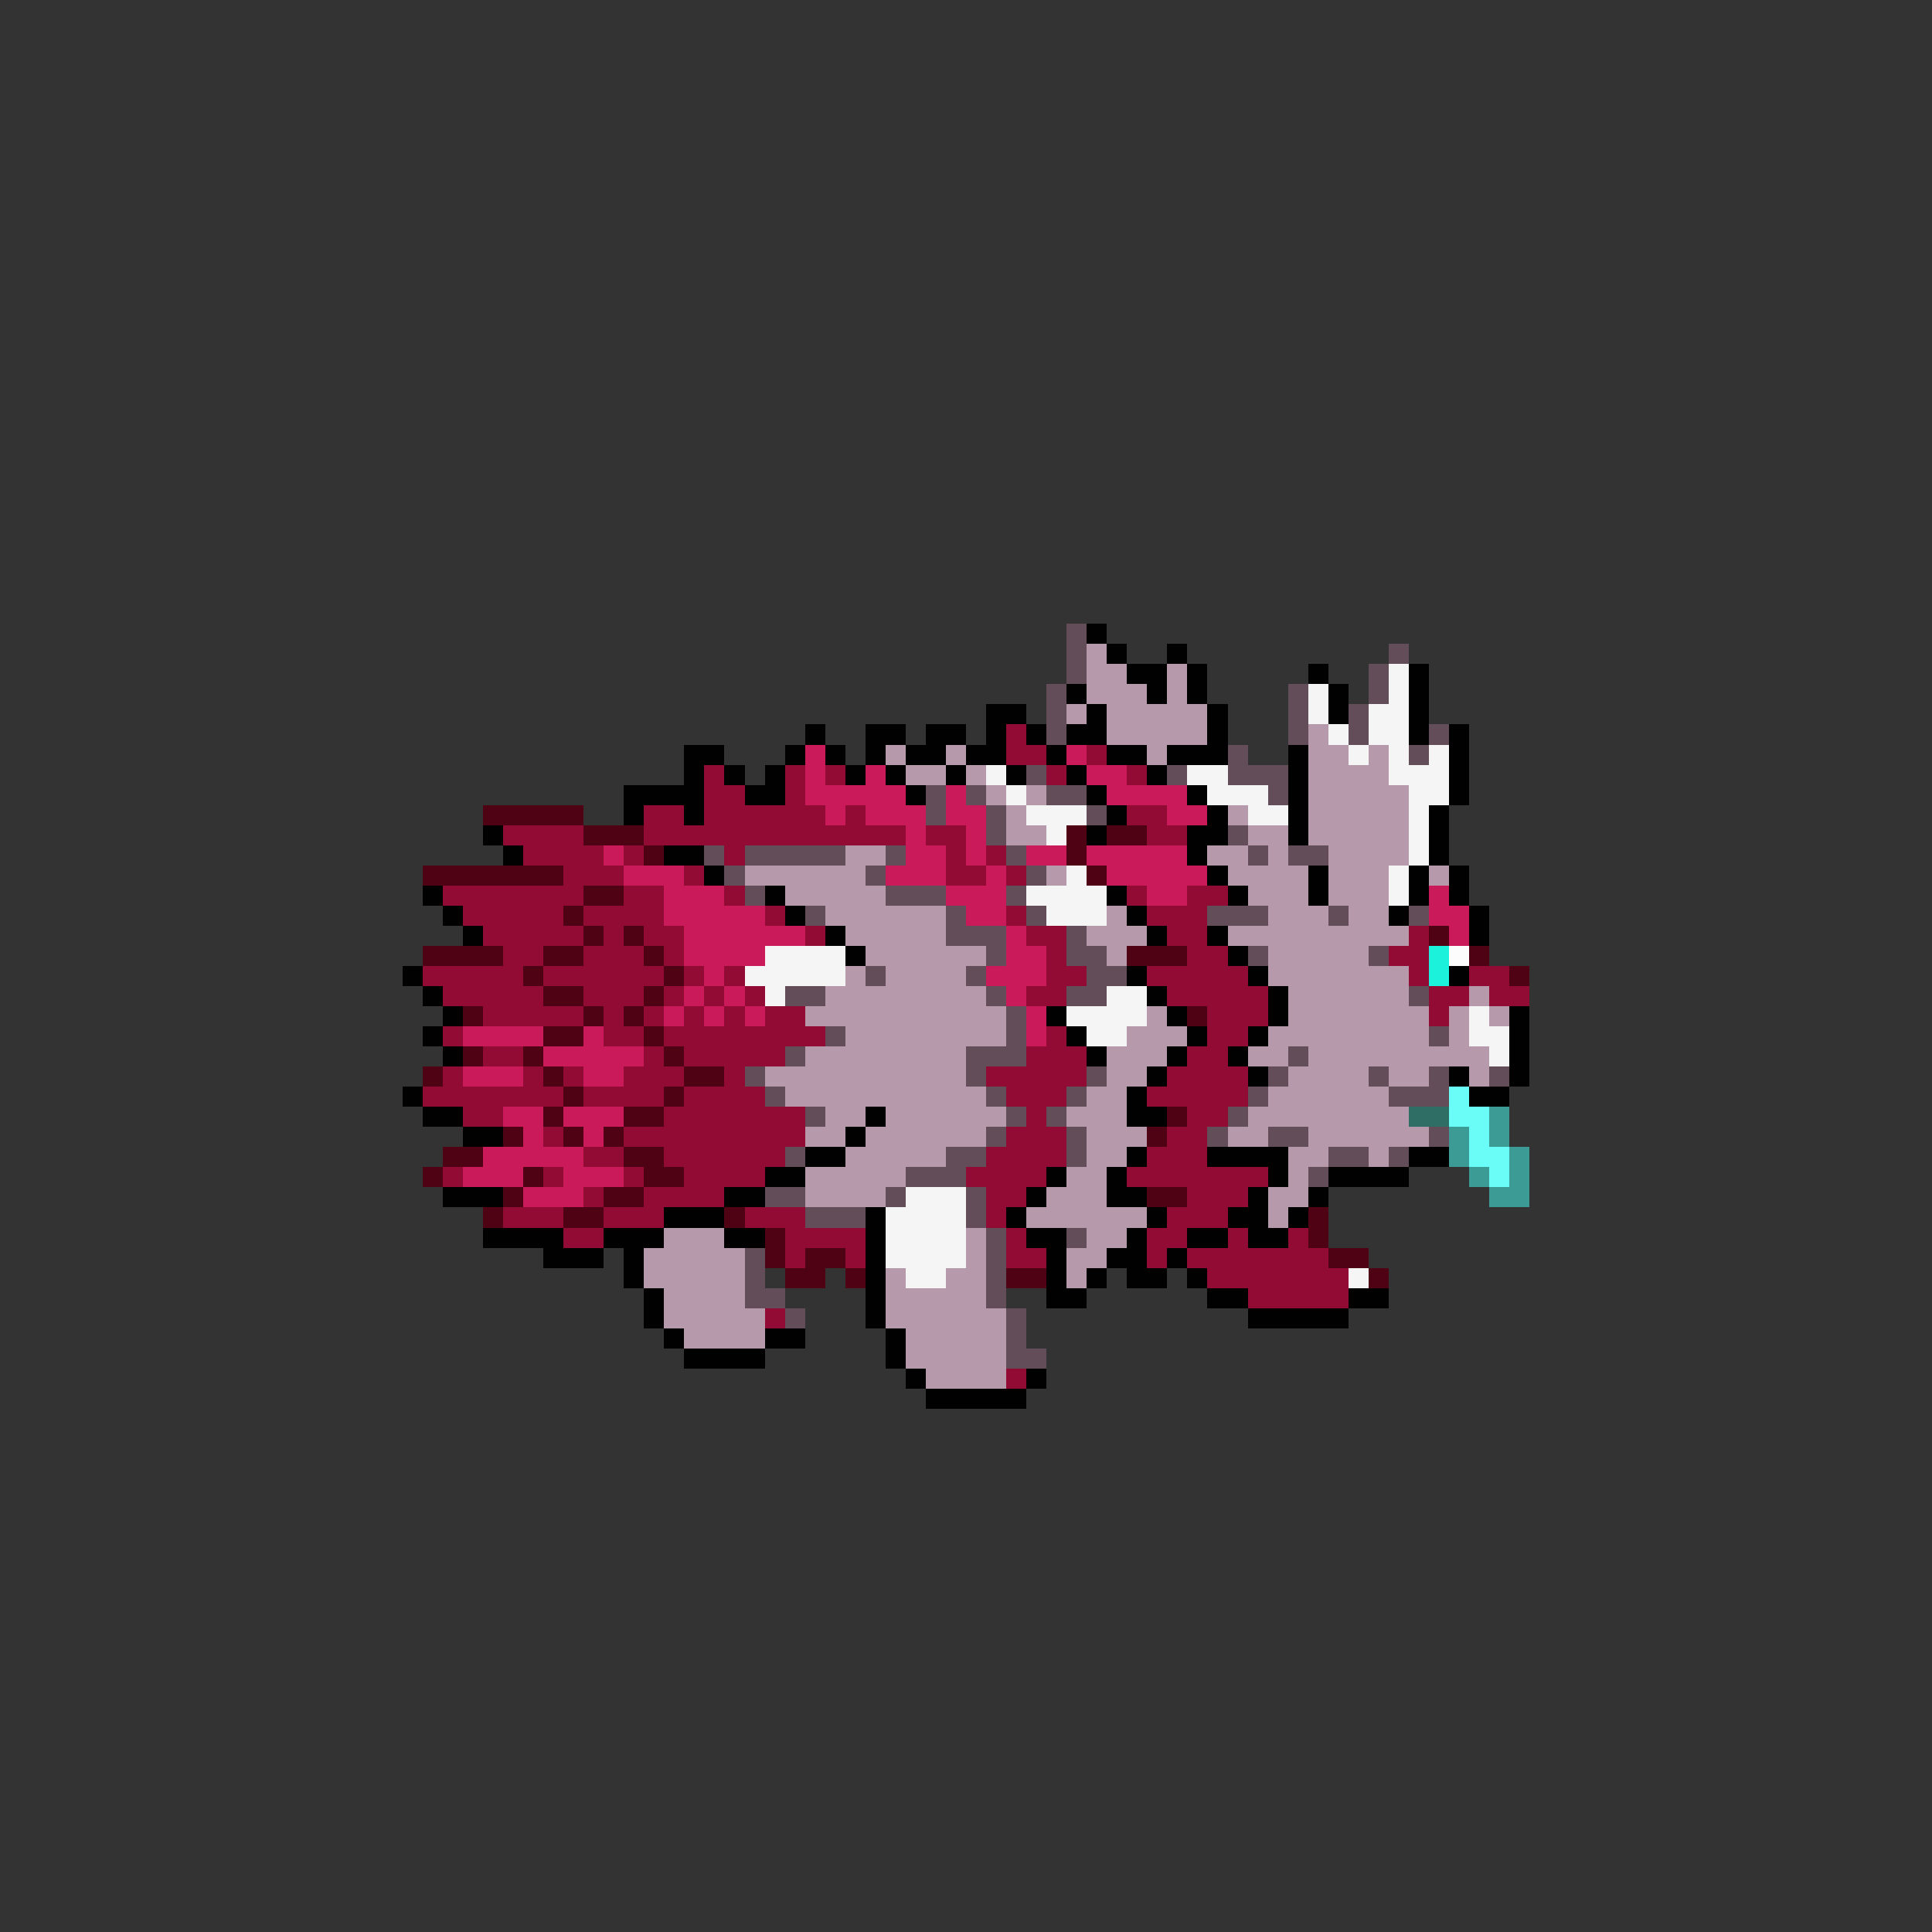 <svg xmlns="http://www.w3.org/2000/svg" viewBox="0 -0.5 96 96" shape-rendering="crispEdges">
<rect x="0" y="-0.5" width="96" height="96" fill="#333333" stroke="none"/>
<path stroke="#624d59" d="M53 31h1M53 32h1M69 32h1M53 33h1M68 33h1M52 34h1M64 34h1M68 34h1M52 35h1M64 35h1M67 35h1M52 36h1M64 36h1M67 36h1M71 36h1M61 37h1M70 37h1M51 38h1M58 38h1M61 38h3M46 39h1M48 39h1M52 39h2M63 39h1M46 40h1M49 40h1M54 40h1M49 41h1M61 41h1M35 42h1M37 42h5M44 42h1M50 42h1M62 42h1M64 42h2M36 43h1M43 43h1M51 43h1M37 44h1M44 44h3M50 44h1M40 45h1M47 45h1M51 45h1M60 45h3M66 45h1M70 45h1M47 46h3M53 46h1M49 47h1M53 47h2M62 47h1M68 47h1M43 48h1M48 48h1M54 48h2M39 49h2M49 49h1M53 49h2M70 49h1M50 50h1M41 51h1M50 51h1M71 51h1M39 52h1M48 52h3M64 52h1M37 53h1M48 53h1M54 53h1M63 53h1M68 53h1M71 53h1M74 53h1M38 54h1M49 54h1M53 54h1M62 54h1M69 54h3M40 55h1M50 55h1M52 55h1M61 55h1M49 56h1M53 56h1M60 56h1M63 56h2M71 56h1M39 57h1M47 57h2M53 57h1M66 57h2M69 57h1M45 58h3M65 58h1M38 59h2M44 59h1M48 59h1M40 60h3M48 60h1M49 61h1M53 61h1M37 62h1M49 62h1M37 63h1M49 63h1M37 64h2M49 64h1M39 65h1M50 65h1M50 66h1M50 67h2" />
<path stroke="#010101" d="M54 31h1M55 32h1M58 32h1M56 33h2M59 33h1M65 33h1M70 33h1M53 34h1M57 34h1M59 34h1M66 34h1M70 34h1M49 35h2M54 35h1M60 35h1M66 35h1M70 35h1M40 36h1M43 36h2M46 36h2M49 36h1M51 36h1M53 36h2M60 36h1M70 36h1M72 36h1M34 37h2M39 37h1M41 37h1M43 37h1M45 37h2M48 37h2M52 37h1M55 37h2M58 37h3M64 37h1M72 37h1M34 38h1M36 38h1M38 38h1M42 38h1M44 38h1M47 38h1M50 38h1M53 38h1M57 38h1M64 38h1M72 38h1M31 39h4M37 39h2M45 39h1M54 39h1M59 39h1M64 39h1M72 39h1M31 40h1M34 40h1M55 40h1M60 40h1M64 40h1M71 40h1M24 41h1M54 41h1M59 41h2M64 41h1M71 41h1M25 42h1M33 42h2M59 42h1M71 42h1M35 43h1M60 43h1M65 43h1M70 43h1M72 43h1M21 44h1M38 44h1M55 44h1M61 44h1M65 44h1M70 44h1M72 44h1M22 45h1M39 45h1M56 45h1M69 45h1M73 45h1M23 46h1M41 46h1M57 46h1M60 46h1M73 46h1M42 47h1M61 47h1M20 48h1M56 48h1M62 48h1M72 48h1M21 49h1M57 49h1M63 49h1M22 50h1M52 50h1M58 50h1M63 50h1M75 50h1M21 51h1M53 51h1M59 51h1M62 51h1M75 51h1M22 52h1M54 52h1M58 52h1M61 52h1M75 52h1M57 53h1M62 53h1M72 53h1M75 53h1M20 54h1M56 54h1M73 54h2M21 55h2M43 55h1M56 55h2M23 56h2M42 56h1M40 57h2M56 57h1M60 57h4M70 57h2M38 58h2M52 58h1M55 58h1M63 58h1M66 58h4M22 59h3M36 59h2M51 59h1M55 59h2M62 59h1M65 59h1M33 60h3M43 60h1M50 60h1M57 60h1M61 60h2M64 60h1M24 61h4M30 61h3M36 61h2M43 61h1M51 61h2M56 61h1M59 61h2M62 61h2M27 62h3M31 62h1M43 62h1M52 62h1M55 62h2M58 62h1M31 63h1M43 63h1M52 63h1M54 63h1M56 63h2M59 63h1M32 64h1M43 64h1M52 64h2M60 64h2M67 64h2M32 65h1M43 65h1M62 65h5M33 66h1M38 66h2M44 66h1M34 67h4M44 67h1M45 68h1M51 68h1M46 69h5" />
<path stroke="#b69aab" d="M54 32h1M54 33h2M58 33h1M54 34h3M58 34h1M53 35h1M55 35h5M55 36h5M65 36h1M44 37h1M47 37h1M57 37h1M65 37h2M68 37h1M45 38h2M48 38h1M65 38h4M49 39h1M51 39h1M65 39h5M50 40h1M61 40h1M65 40h5M50 41h2M62 41h2M65 41h5M42 42h2M60 42h2M63 42h1M66 42h4M37 43h6M52 43h1M61 43h4M66 43h3M71 43h1M39 44h5M62 44h3M66 44h3M41 45h6M55 45h1M63 45h3M67 45h2M42 46h5M54 46h3M61 46h9M43 47h6M55 47h1M63 47h5M42 48h1M44 48h4M63 48h7M41 49h8M64 49h6M73 49h1M40 50h10M57 50h1M64 50h7M72 50h1M74 50h1M42 51h8M56 51h3M63 51h8M72 51h1M40 52h8M55 52h3M62 52h2M65 52h9M38 53h10M55 53h2M64 53h4M69 53h2M73 53h1M39 54h10M54 54h2M63 54h6M41 55h2M44 55h6M53 55h3M62 55h8M40 56h2M43 56h6M54 56h3M61 56h2M65 56h6M42 57h5M54 57h2M64 57h2M68 57h1M40 58h5M53 58h2M64 58h1M40 59h4M52 59h3M63 59h2M51 60h6M63 60h1M33 61h3M48 61h1M54 61h2M32 62h5M48 62h1M53 62h2M32 63h5M44 63h1M47 63h2M53 63h1M33 64h4M44 64h5M33 65h5M44 65h6M34 66h4M45 66h5M45 67h5M46 68h4" />
<path stroke="#f5f5f6" d="M69 33h1M65 34h1M69 34h1M65 35h1M68 35h2M66 36h1M68 36h2M67 37h1M69 37h1M71 37h1M49 38h1M59 38h2M69 38h3M50 39h1M60 39h3M70 39h2M51 40h3M62 40h2M70 40h1M52 41h1M70 41h1M70 42h1M53 43h1M69 43h1M51 44h4M69 44h1M52 45h3M38 47h4M37 48h5M38 49h1M55 49h2M53 50h4M73 50h1M54 51h2M73 51h2M74 52h1M45 59h3M44 60h4M44 61h4M44 62h4M45 63h2M67 63h1" />
<path stroke="#920b34" d="M50 36h1M50 37h2M54 37h1M35 38h1M39 38h1M41 38h1M52 38h1M56 38h1M35 39h2M39 39h1M32 40h2M35 40h6M42 40h1M56 40h2M25 41h4M32 41h13M46 41h2M57 41h2M26 42h4M31 42h1M36 42h1M47 42h1M49 42h1M28 43h3M34 43h1M47 43h2M50 43h1M22 44h7M31 44h2M36 44h1M56 44h1M59 44h2M23 45h5M29 45h4M38 45h1M50 45h1M57 45h3M24 46h5M30 46h1M32 46h2M40 46h1M51 46h2M58 46h2M70 46h1M25 47h2M29 47h3M33 47h1M52 47h1M59 47h2M69 47h2M21 48h5M27 48h6M34 48h1M36 48h1M52 48h2M57 48h5M70 48h1M73 48h2M22 49h5M29 49h3M33 49h1M35 49h1M37 49h1M51 49h2M58 49h5M71 49h2M74 49h2M24 50h5M30 50h1M32 50h1M34 50h1M36 50h1M38 50h2M60 50h3M71 50h1M22 51h1M30 51h2M33 51h8M52 51h1M60 51h2M24 52h2M32 52h1M34 52h5M51 52h3M59 52h2M22 53h1M26 53h1M28 53h1M31 53h3M36 53h1M49 53h5M58 53h4M21 54h7M29 54h4M34 54h4M50 54h3M57 54h5M23 55h2M33 55h7M51 55h1M59 55h2M27 56h1M31 56h9M50 56h3M58 56h2M29 57h2M33 57h6M49 57h4M57 57h3M22 58h1M27 58h1M31 58h1M34 58h4M48 58h4M56 58h7M29 59h1M32 59h4M49 59h2M59 59h3M25 60h3M30 60h3M37 60h3M49 60h1M58 60h3M28 61h2M39 61h4M50 61h1M57 61h2M61 61h1M64 61h1M39 62h1M42 62h1M50 62h2M57 62h1M59 62h7M60 63h7M62 64h5M38 65h1M50 68h1" />
<path stroke="#cb1a59" d="M40 37h1M53 37h1M40 38h1M43 38h1M54 38h2M40 39h5M47 39h1M55 39h4M41 40h1M43 40h3M47 40h2M58 40h2M45 41h1M48 41h1M30 42h1M45 42h2M48 42h1M51 42h2M54 42h5M31 43h3M44 43h3M49 43h1M55 43h5M33 44h3M47 44h3M57 44h2M71 44h1M33 45h5M48 45h2M71 45h2M34 46h6M50 46h1M72 46h1M34 47h4M50 47h2M35 48h1M49 48h3M34 49h1M36 49h1M50 49h1M33 50h1M35 50h1M37 50h1M51 50h1M23 51h4M29 51h1M51 51h1M27 52h5M23 53h3M29 53h2M25 55h2M28 55h3M26 56h1M29 56h1M24 57h5M23 58h3M28 58h3M26 59h3" />
<path stroke="#4e0213" d="M24 40h5M29 41h3M53 41h1M55 41h2M32 42h1M53 42h1M21 43h7M54 43h1M29 44h2M28 45h1M29 46h1M31 46h1M71 46h1M21 47h4M27 47h2M32 47h1M56 47h3M73 47h1M26 48h1M33 48h1M75 48h1M27 49h2M32 49h1M23 50h1M29 50h1M31 50h1M59 50h1M27 51h2M32 51h1M23 52h1M26 52h1M33 52h1M21 53h1M27 53h1M34 53h2M28 54h1M33 54h1M27 55h1M31 55h2M58 55h1M25 56h1M28 56h1M30 56h1M57 56h1M22 57h2M31 57h2M21 58h1M26 58h1M32 58h2M25 59h1M30 59h2M57 59h2M24 60h1M28 60h2M36 60h1M65 60h1M38 61h1M65 61h1M38 62h1M40 62h2M66 62h2M39 63h2M42 63h1M50 63h2M68 63h1" />
<path stroke="#1cf1dc" d="M71 47h1M71 48h1" />
<path stroke="#fcfcfc" d="M72 47h1" />
<path stroke="#6afdf7" d="M72 54h1M72 55h2M73 56h1M73 57h2M74 58h1" />
<path stroke="#2e6e64" d="M70 55h2" />
<path stroke="#3d9b95" d="M74 55h1M72 56h1M74 56h1M72 57h1M75 57h1M73 58h1M75 58h1M74 59h2" />
</svg>